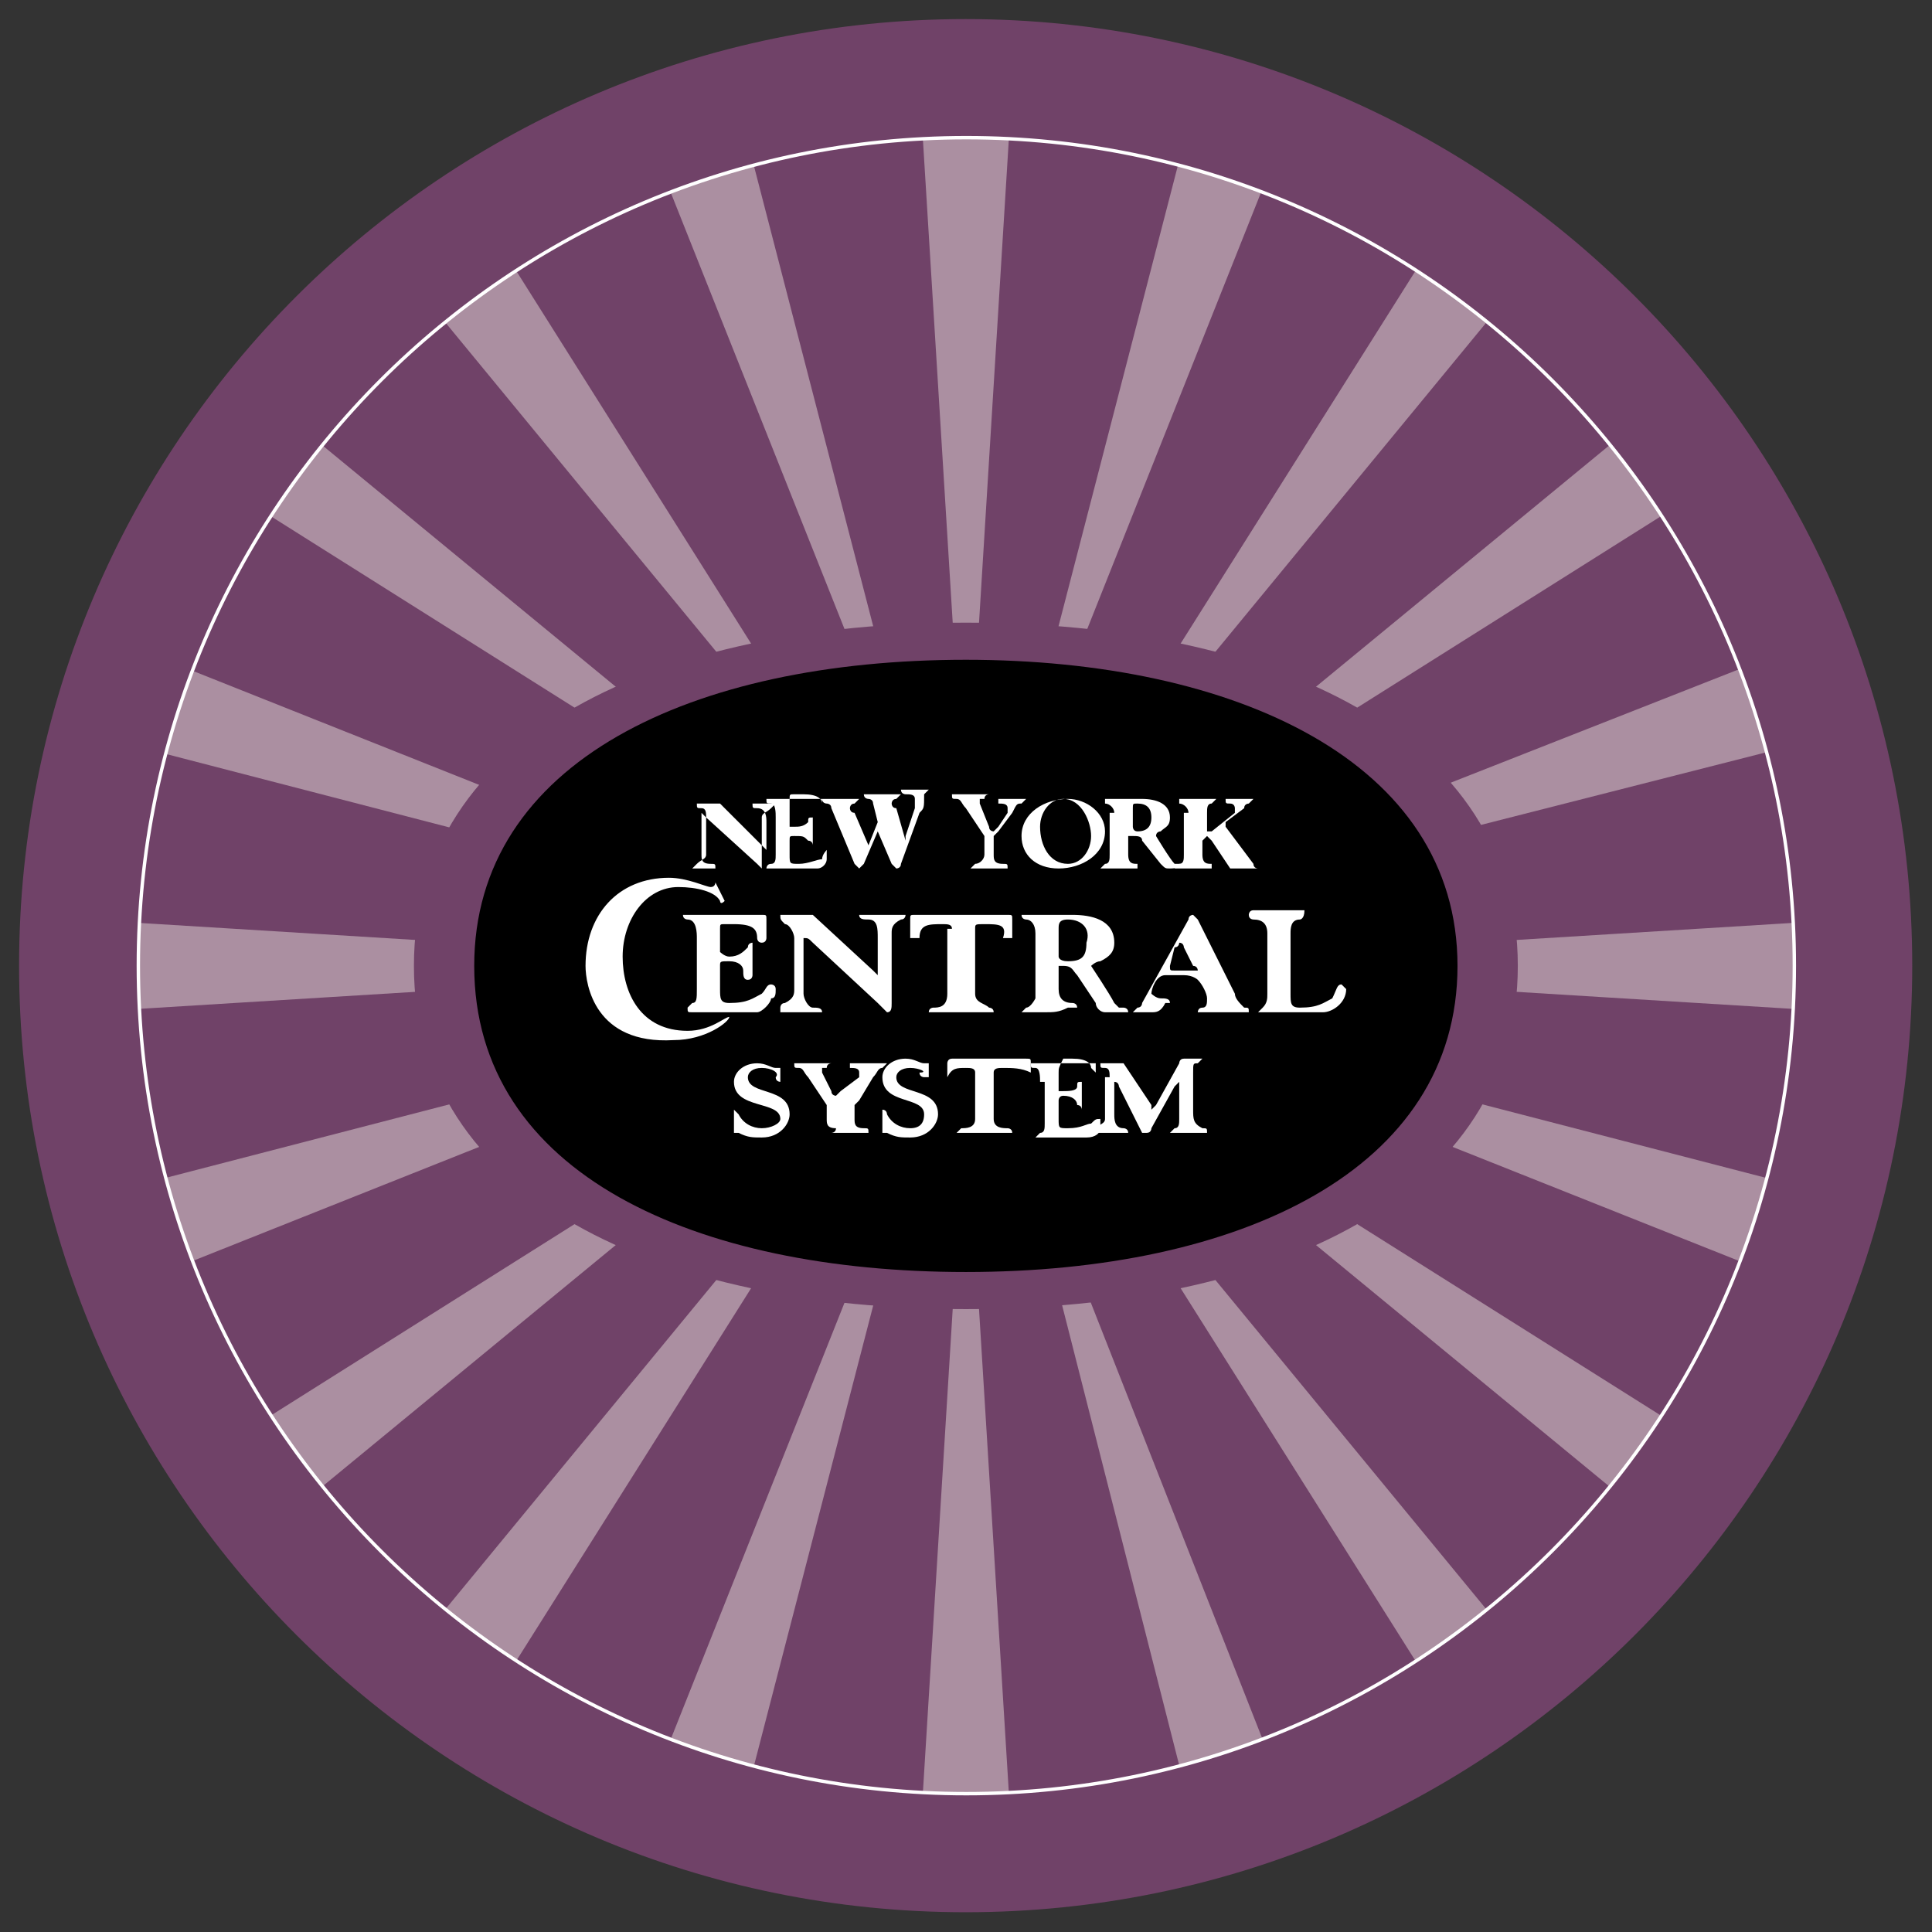 <svg xmlns="http://www.w3.org/2000/svg" xmlns:xlink="http://www.w3.org/1999/xlink" viewBox="0 0 283.5 283.5">
    <rect x="0" y="0" width="283.5" height="283.5" fill="#333333" stroke="none"/>
    <symbol id="Nouveau_symbole_27" viewBox="-25.5 -25.5 51 51">
        <path fill="#704268" d="M25.5 0c0-14.1-11.4-25.5-25.5-25.5S-25.5-14.1-25.5 0-14.1 25.5 0 25.5 25.5 14.1 25.5 0z"/>
        <defs>
            <path id="SVGID_1_" d="M25.5 0c0-14.1-11.4-25.5-25.5-25.5S-25.5-14.1-25.5 0-14.1 25.5 0 25.5 25.5 14.1 25.5 0z"/>
        </defs>
        <clipPath id="SVGID_2_">
            <use overflow="visible" xlink:href="#SVGID_1_"/>
        </clipPath>
        <path fill="#ab8fa1" d="M0 2.8l-1.4 22.7h2.8L0 2.8zm-6.5 21.9l-2.7-.9L-.8 2.7l-5.7 22zm-7.3-3.2l-2.3-1.7L-1.7 2.3l-12.1 19.2zm-6-5.4l-1.7-2.3L-2.3 1.7l-17.5 14.4zm-4-6.9l-.9-2.7 22-5.7-21.1 8.4zm-1.7-7.8v-2.8L-2.8 0l-22.7 1.4zm.8-7.9l.9-2.7L-2.7-.8l-22-5.7zm3.2-7.3l1.7-2.3L-2.3-1.7l-19.2-12.1zm5.4-6l2.3-1.7L-1.7-2.3l-14.4-17.5zm6.9-4l2.7-.9 5.7 22-8.4-21.1zm7.8-1.7h2.8L0-2.8l-1.4-22.7zm7.9.8l2.7.9L.9-2.7l5.6-22zm7.3 3.2l2.3 1.7L1.7-2.3l12.1-19.2zm6 5.4l1.7 2.3L2.3-1.7l17.5-14.4zm4 6.9l.9 2.7-22 5.7 21.1-8.4zm1.7 7.8v2.8L2.8 0l22.7-1.4zm-.8 7.9l-.9 2.7L2.7.9l22 5.6zm-3.2 7.3l-1.7 2.3L2.3 1.7l19.2 12.1zm-5.4 6l-2.3 1.7L1.7 2.3l14.4 17.5zm-6.9 4l-2.7.9-5.7-22 8.4 21.1z" clip-path="url(#SVGID_2_)"/>
        <path fill="#704268" d="M11.9 0c0-5-5.3-7.4-11.9-7.4S-11.9-5-11.9 0-6.6 7.4 0 7.4 11.9 5 11.9 0z"/>
        <path d="M10.6 0c0-4.4-4.7-6.6-10.6-6.6-5.8 0-10.6 2.1-10.6 6.6 0 4.4 4.7 6.6 10.6 6.6 5.8 0 10.6-2.2 10.6-6.6z"/>
        <path fill="#fff" d="M-5.6 3.2l-.1.1v-.9c0-.1 0-.2.2-.2.1 0 .1 0 .1-.1h-.5l.1.1c.1.1.2.1.2.2v.8c0 .1 0 .2-.1.2s-.1 0-.1.1h.5l.9-.9.1-.1v.6c0 .1 0 .3-.2.3-.1 0-.1 0-.1.1h.5l-.1-.1c-.1-.1-.2-.1-.2-.2V2.1l-.1.1-1.1 1z"/>
        <path fill="#fff" d="M-4.1 3.2c0 .1 0 .3-.1.3s-.1 0-.1.1h1.2v-.2.1c0 .1-.1.2-.4.2h-.2c-.1 0-.1 0-.1-.1V3h.1c.1 0 .2 0 .3.1 0 .1 0 .1.1.1v-.6s0 .1-.1.1c-.1.1-.1.1-.3.1-.1 0-.1 0-.1-.1v-.3c0-.2 0-.2.2-.2s.4.1.5.1c0 .1.1.2.1.2v-.2c0-.1-.1-.2-.2-.2h-1.1s0 .1.1.1.1.1.1.2v.8z"/>
        <path fill="#fff" d="M-2.9 3.4c0 .1-.1.1-.1.1s-.1 0-.1.1h.8l-.1-.1c-.1 0-.1-.1-.1-.1s0-.1.1-.1l.3-.7.2.5-.1.4c0 .1-.1.1-.1.1s-.1 0-.1.1h.8l-.1-.1c-.1 0-.1-.1-.1-.1s0-.1.1-.1l.2-.7v.1l.2.6v.2c0 .1-.1.1-.2.1 0 0-.1 0-.1.1h.6l-.1-.1c0-.3 0-.3-.1-.4l-.4-1.1c0-.1-.1-.1-.1-.1l-.1.1-.3.7V3v-.1l-.3-.7-.1-.1-.1.1-.5 1.2zm3.8-.1v.1c0 .1-.1.1-.2.1v.1h.6l-.1-.1c-.1 0-.1 0-.2-.2l-.3-.4-.1-.1v-.4c0-.1 0-.2.2-.2.1 0 .1 0 .1-.1H.1l.1.1c.1 0 .2.1.2.2v.4l-.4.6c-.1.1-.1.2-.2.2s-.1 0-.1.1h.8s-.1 0-.1-.1H.3v-.1L.5 3c0-.1.1-.1.1-.1l.1.1.2.3zm1.3.3c.4 0 .8-.3.8-.7 0-.5-.5-.8-1-.8s-.8.3-.8.7c0 .5.5.8 1 .8zm0-1.4c.3 0 .5.3.5.6s-.2.8-.6.8c-.3 0-.5-.3-.5-.6 0-.4.2-.8.6-.8z"/>
        <path fill="#fff" d="M3.2 3.3c0 .1-.1.2-.2.2v.1h.8c.3 0 .6-.1.6-.4 0-.2-.1-.2-.2-.3 0 0-.1 0-.1-.1 0 0 .3-.5.4-.6h.2c0-.1-.3-.1-.3-.1-.1 0-.1 0-.2.1l-.4.5c0 .1-.1.1-.2.1h-.1v-.4c0-.2.1-.2.2-.2v-.1h-.8l.1.1c.1 0 .1.1.1.2v.9zm.4-.3s0-.1.1-.1c.2 0 .3.1.3.3 0 .2-.1.3-.3.3-.1 0-.1 0-.1-.1V3z"/>
        <path fill="#fff" d="M4.8 3.3c0 .1-.1.2-.2.2v.1h.8l-.1-.1c-.1 0-.1-.1-.1-.2v-.4h.1l.5.4v.1s0 .1-.1.1-.1 0-.1.1h.6l-.1-.1s-.1 0-.1-.1l-.4-.3V3l.6-.8c0-.1.1-.1.1-.1h-.6l-.4.6-.1.1-.1-.1v-.3c0-.2.1-.2.2-.2v-.1h-.8l.1.1c.1 0 .1.1.1.2v.9zM-5-3.2v.1l.1-.1c.1-.2.3-.3.5-.3s.4.1.4.2c0 .4-1 .2-1 .8 0 .2.2.4.5.4.2 0 .3-.1.4-.1h.1v-.3s-.1 0-.1.1c.1.1-.1.2-.3.2-.2 0-.3-.1-.3-.2 0-.4.9-.2.9-.8 0-.2-.2-.5-.6-.5-.2 0-.3 0-.5.1H-5v.4zm2.7.8v.1c0 .1-.1.1-.2.1v.1h.8l-.1-.1c-.1 0-.1-.1-.2-.2l-.3-.5-.1-.1v-.3c0-.1 0-.2.2-.2.1 0 .1 0 .1-.1h-.8s.1 0 .1.1c-.2 0-.2.1-.2.2v.3l-.4.6c-.1.1-.1.2-.2.2s-.1 0-.1.1h.8s-.1 0-.1-.1h-.1v-.1l.2-.4c0-.1.1-.1.1-.1l.1.1.4.3z"/>
        <path fill="#fff" d="M-1.8-3.2v.1c.1 0 .1-.1.1-.1.1-.2.3-.3.5-.3s.3.1.3.3c0 .4-.9.2-.9.8 0 .2.2.4.5.4.2 0 .3-.1.4-.1h.1v-.3h-.1s-.1 0-.1.1c.2 0 0 .1-.2.1s-.3-.1-.3-.2c0-.4.9-.2.9-.8 0-.2-.2-.5-.6-.5-.2 0-.3 0-.5.1h-.1v.4zm2 .9c0 .1-.1.1-.2.1-.2 0-.3 0-.4-.2v.3s0 .1.1.1h1.6c.1 0 .1 0 .1-.1v-.2c-.2.1-.4.1-.6.1-.1 0-.2 0-.2-.1v-1c0-.2.2-.2.3-.2 0 0 .1 0 .1-.1H-.2l.1.1c.1 0 .3 0 .3.2v1z"/>
        <path fill="#fff" d="M1.6-2.5c0 .1 0 .3-.1.3s-.1 0-.1.1h1.4v-.2l-.1.1c0 .1-.1.2-.4.2h-.2C2-2.2 2-2.2 2-2.3v-.4h.1c.1 0 .3 0 .3.1s0 .1.1.1v-.6s0 .1-.1.1c0 .1-.1.2-.3.2-.1 0-.1-.1-.1-.1v-.4c0-.2 0-.2.2-.2.3 0 .4.1.5.1.1.1.1.1.2.1v-.2c0-.1-.1-.2-.3-.2H1.5l.1.1c.1 0 .1.1.1.2v.9z"/>
        <path fill="#fff" d="M3.1-2.4c0 .1 0 .2-.1.2s-.1 0-.1.1h.5L4-3v-.1l.1.1.5.9s0 .1.1.1h.4L5-2.1c-.1 0-.1 0-.1-.2v-.8c0-.2 0-.3.2-.4.1 0 .1 0 .1-.1h-.8l.1.1c.1 0 .1.1.1.2v.8l-.1-.1-.5-.9s0-.1-.1-.1h-.1l-.5 1s0 .1-.1.1v-.7c0-.1 0-.3.2-.3 0 0 .1 0 .1-.1h-.8l.1.1c.1.1.2.1.2.2v.9zm-8.9 3c0 .1 0 .4-.2.4 0 0-.1 0-.1.1h1.7c.1 0 .1 0 .1-.1V.6s0-.1-.1-.1-.1.1-.1.1c0 .2-.1.3-.5.3h-.2c-.1 0-.1 0-.1-.1V.3s.1-.1.2-.1c.2 0 .3.1.4.2 0 .1.1.1.1.1v-.7s0-.1-.1-.1-.1.1-.1.2-.1.2-.3.2c-.2 0-.2 0-.2-.1v-.5c0-.2 0-.3.2-.3.4 0 .5.1.7.2.1.1.1.2.2.2 0 0 .1 0 .1-.1s0-.2-.1-.2c0-.1-.2-.3-.3-.3h-1.4C-6-1-6-1-6-.9l.1.1c.1 0 .1.1.1.3V.6zm2.5-.1c-.1.1-.1.1-.2.1V-.6c0-.1.1-.3.2-.3s.2 0 .2-.1H-4v.1s0 .1.1.1c.2.1.2.2.2.3V.6c0 .1-.1.3-.2.3-.1.1-.1.1-.1.2h.7L-2-.1l.1-.1v.8c0 .2 0 .4-.2.4-.1 0-.2 0-.2.1h1s0-.1-.1-.1c-.2-.1-.2-.2-.2-.3V-.8c0-.1 0-.2-.1-.2l-.2.2L-3.3.5zm3 .3c0 .1-.1.1-.2.1-.3 0-.5 0-.5-.3h-.2V1c0 .1 0 .1.1.1h2c.1 0 .1 0 .1-.1V.6H.8C.9.9.7.9.4.9.2.9.2.9.2.8V-.6c0-.2.2-.2.3-.3 0 0 .1 0 .1-.1H-.8c0 .1.1.1.1.1.1 0 .3 0 .3.3V.8zM1.5.7c0 .2-.1.3-.2.3 0 0-.1 0-.1.1h1.1c.4 0 .9-.1.9-.6 0-.2-.1-.3-.3-.4-.1 0-.2-.1-.2-.1s.4-.6.5-.8l.1-.1h.1s.1 0 .1-.1H3c-.1 0-.2.1-.2.2l-.4.6c-.1.1-.1.2-.3.2H2v-.5c0-.2.1-.3.3-.3 0 0 .1 0 .1-.1h-.2C2-1 1.9-1 1.7-1h-.5l.1.1c.1 0 .2.2.2.2V.7zM2 .2s0-.1.2-.1c.3 0 .4.1.4.4.1.3-.1.5-.4.5C2 1 2 .9 2 .8V.2zm2.8.8c0 .1.1.1.1.1L5 1l.8-1.6c0-.1.1-.2.2-.3.1 0 .1 0 .1-.1H5s0 .1.1.1.1.1.1.2-.1.3-.2.4c0 0-.1.1-.3.1h-.4C4.1-.2 4-.5 4-.6c0 0 .1-.1.2-.1s.2 0 .2-.1h-.1C4.2-1 4.1-1 4-1h-.4l.1.1c.1 0 .1.1.1.1l1 1.8zm-.4-1s-.1-.1 0 0c0-.1 0-.1.1-.1H5s0 .1-.1.1l-.2.4s0 .1-.1.1c0 0 0-.1-.1-.1L4.4 0zm2.1.7c0 .2-.1.3-.3.3 0 0-.1 0-.1.1 0 0 0 .1.1.1h1.1c0-.2-.1-.2-.1-.2C7 1 7 .8 7 .7V-.6c0-.2 0-.3.2-.3.4 0 .5.1.7.2.1.2.1.3.2.3l.1-.1c0-.3-.3-.5-.5-.5H6.3l.1.1c.1.1.1.2.1.3V.7z"/>
        <path fill="#fff" d="M-5.2 1.4c0-.1 0-.1 0 0-.1-.1-.1 0-.1 0-.1.2-.5.3-.9.3-.7 0-1.2-.7-1.2-1.5S-7-1.4-6-1.4c.5 0 .8.3.9.3 0-.1-.5-.5-1.2-.5C-8-1.7-8.2-.4-8.2 0c0 1.1.7 1.9 1.8 1.9.4 0 .8-.2.9-.2.1 0 .1.1.1.1l.2-.4z"/>
    </symbol>
    <path fill="#704268" d="M280.6 141.7c0 76.7-62.2 138.9-138.9 138.9S2.8 218.4 2.8 141.7 65 2.8 141.7 2.8 280.6 65 280.6 141.7z"/>
    <defs>
        <path id="SVGID_3_" d="M263.3 141.7c0 67.1-54.4 121.5-121.5 121.5S20.3 208.8 20.3 141.7 74.7 20.2 141.8 20.2s121.5 54.4 121.5 121.5z"/>
    </defs>
    <clipPath id="SVGID_4_">
        <use overflow="visible" xlink:href="#SVGID_3_"/>
    </clipPath>
    <g clip-path="url(#SVGID_4_)">
        <use width="51" height="51" x="-25.5" y="-25.5" overflow="visible" transform="matrix(6.806 0 0 -6.806 141.73 141.734)" xlink:href="#Nouveau_symbole_27"/>
    </g>
    <use fill="none" stroke="#fff" stroke-miterlimit="10" stroke-width=".5" overflow="visible" xlink:href="#SVGID_3_"/>
</svg>
